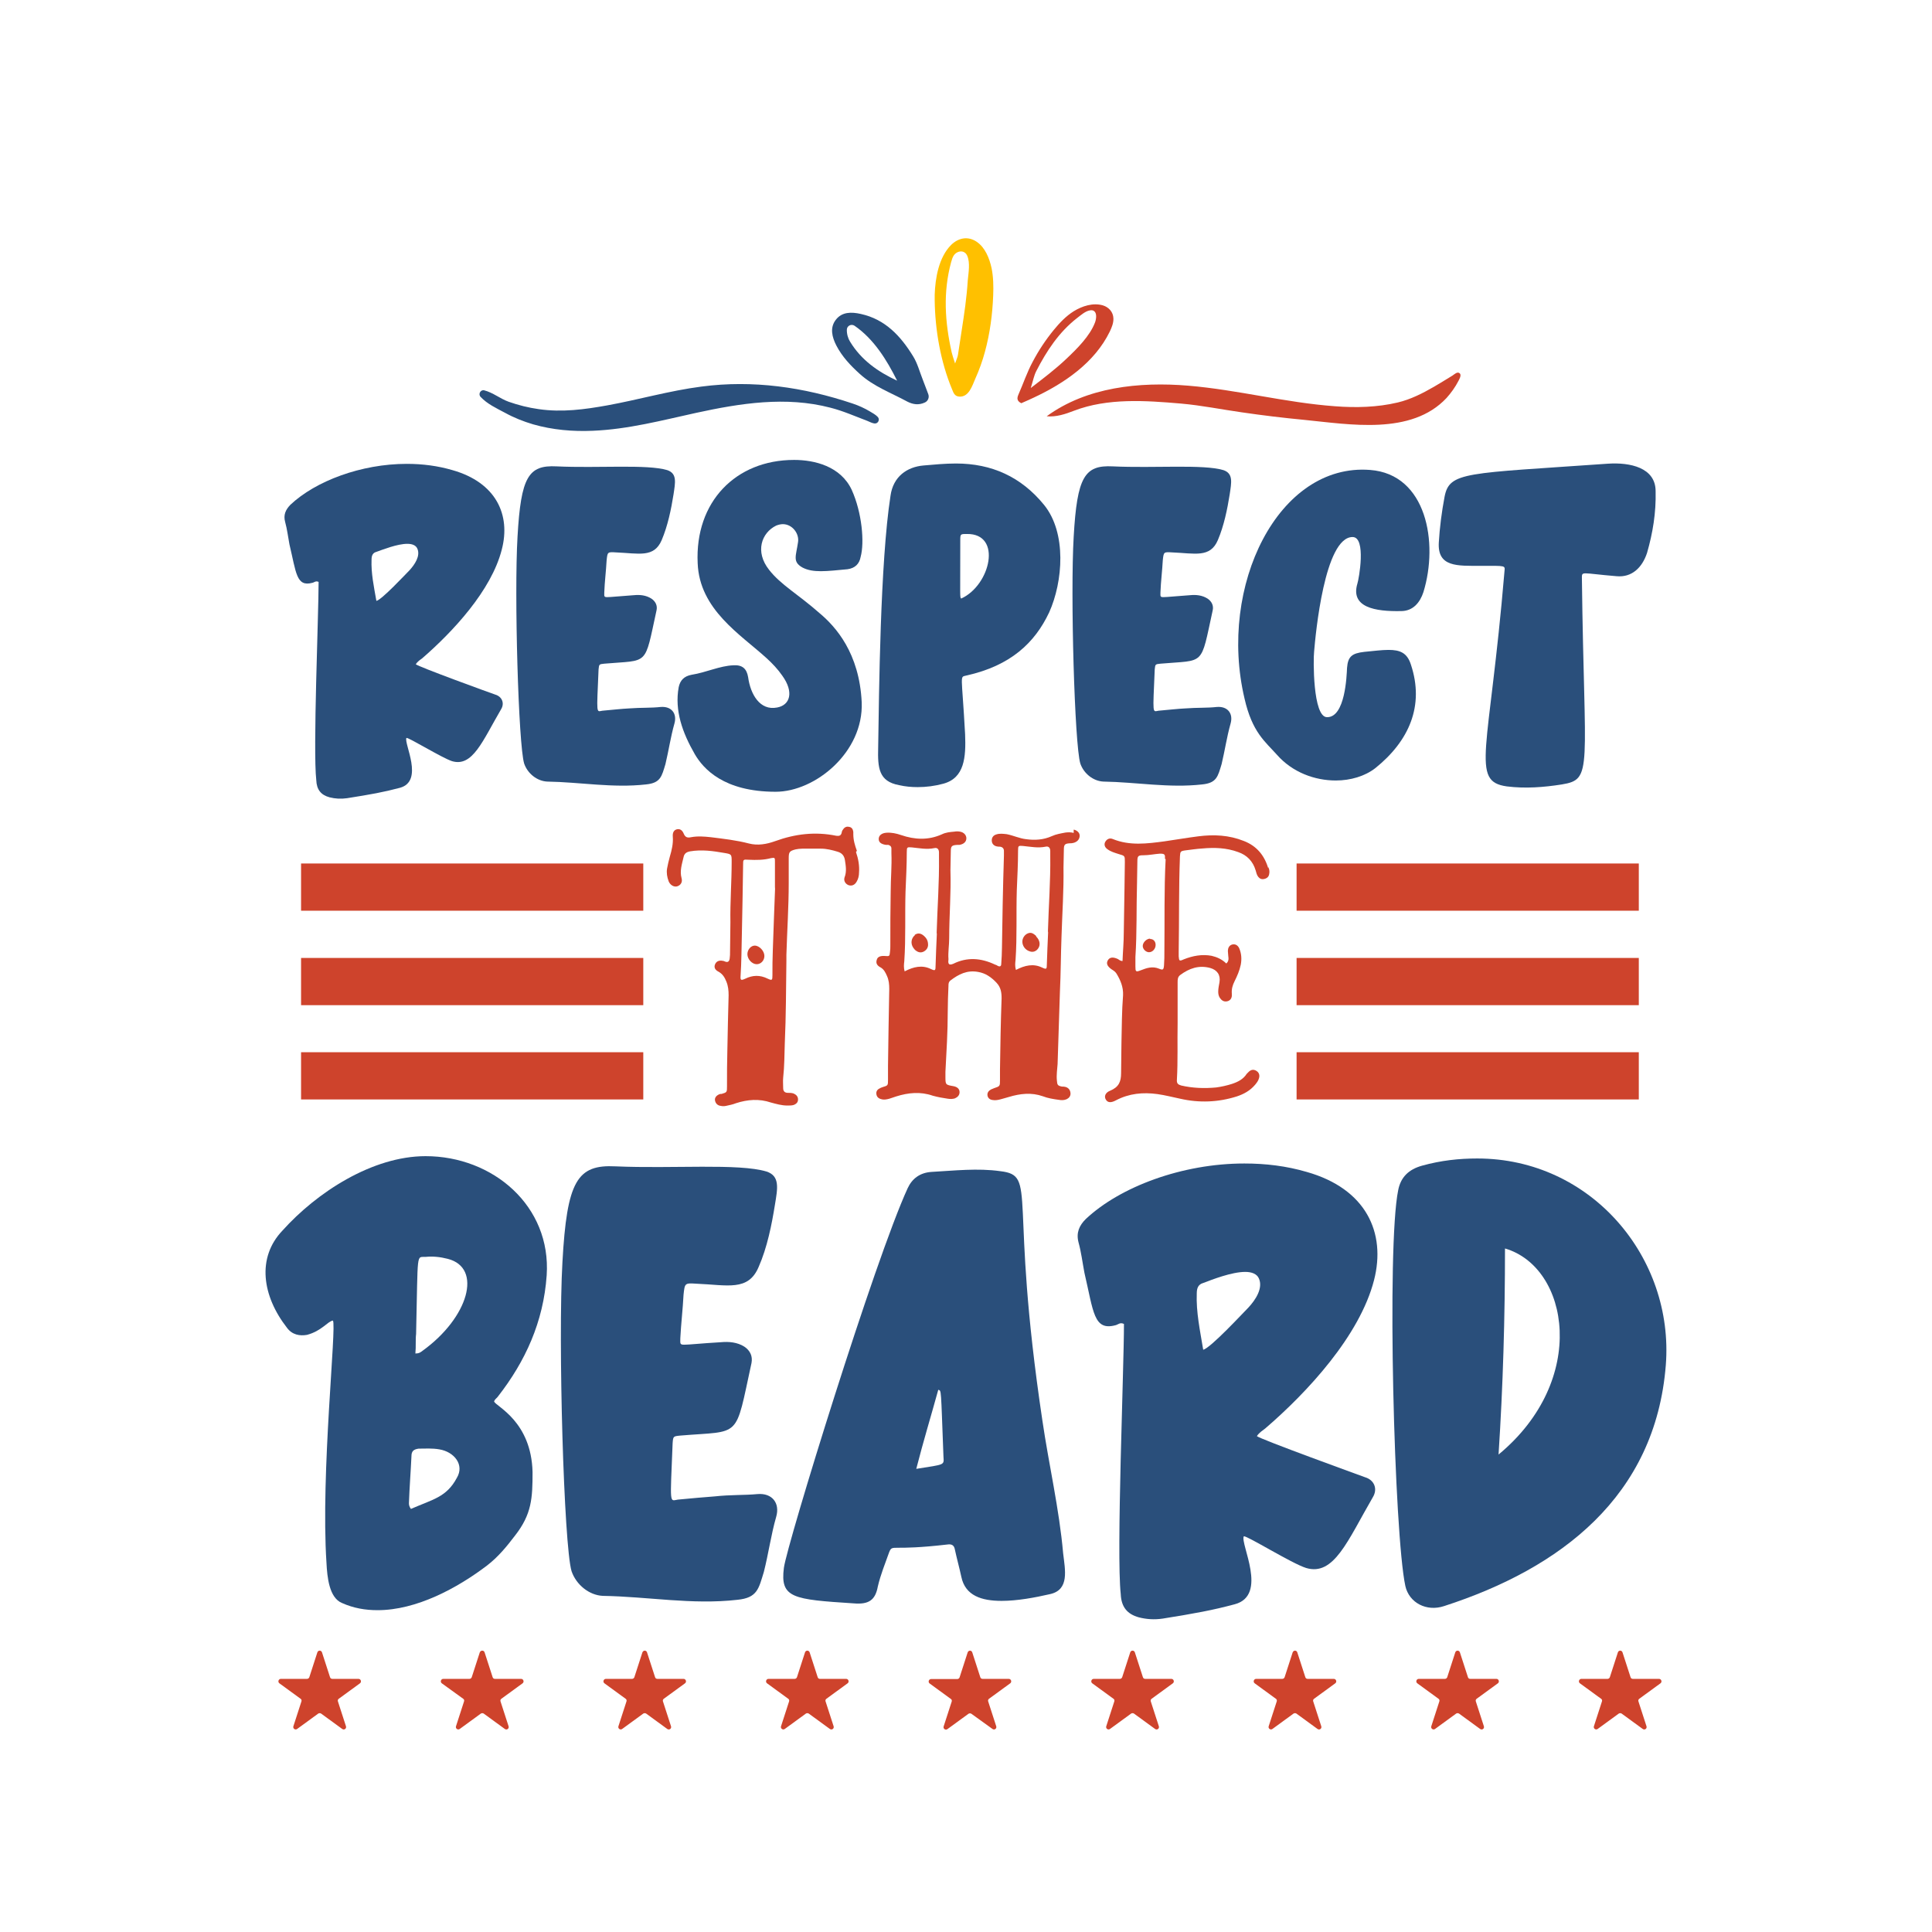 <?xml version="1.0" encoding="utf-8"?>
<!-- Generator: Adobe Illustrator 22.0.0, SVG Export Plug-In . SVG Version: 6.00 Build 0)  -->
<svg version="1.1" id="Layer_1" xmlns="http://www.w3.org/2000/svg" xmlns:xlink="http://www.w3.org/1999/xlink" x="0px" y="0px"
	 viewBox="0 0 1080 1080" style="enable-background:new 0 0 1080 1080;" xml:space="preserve">
<style type="text/css">
	.st0{fill:#CE432C;}
	.st1{fill:#2A4F7B;}
	.st2{fill:#FFC000;}
</style>
<g>
	<g>
		<g>
			<path class="st0" d="M478.5,476.3c1.3,3.7,2,7.6,1.7,11.5c0,1.7-0.4,3.5-1.3,5c-1.1,2-2.8,2.6-4.6,2c-1.7-0.7-2.8-2.4-2.2-4.3
				c1.3-3.3,0.7-6.5,0.2-9.8c-0.4-2.4-1.7-3.9-4.1-4.6c-3-0.9-6.1-1.7-9.3-1.7c-3.5,0-6.9,0-10.4,0c-1.3,0-2.6,0.2-3.7,0.4
				c-3.5,0.9-3.9,1.5-3.9,5c0,4.6,0,9.1,0,13.7c0,13.4-0.9,26.9-1.3,40.3c0,1.1,0,2.2,0,3.3c-0.2,15.4-0.2,30.8-0.9,46.2
				c-0.2,6.3-0.2,12.8-0.9,19.1c-0.2,2,0,3.9,0,5.9c0,1.7,0.9,2.6,2.6,2.6c1.1,0,2.2,0,3.3,0.4c1.5,0.7,2.4,1.7,2.4,3.3
				s-0.9,2.4-2.2,3c-1.1,0.4-2.4,0.4-3.7,0.4c-3.3,0-6.3-0.9-9.3-1.7c-6.5-2.2-13-1.7-19.5,0.4c-1.7,0.7-3.7,1.1-5.6,1.5
				c-0.9,0.2-2,0.2-2.8,0c-2-0.2-3-1.5-3.3-3s0.7-2.8,2.4-3.5c0.4-0.2,0.9-0.2,1.3-0.2c3-0.9,3-0.9,3-4.3c0-6.7,0-13.4,0.2-20.2
				c0.2-10.2,0.4-20.4,0.7-30.6c0-2.6-0.2-5.2-1.3-7.8c-0.9-2.2-2-4.1-4.3-5.4c-2.2-1.1-2.6-2.6-2-4.1c0.7-1.7,2.2-2.4,4.3-2
				c0.4,0,0.9,0.2,1.3,0.4c1.7,0.7,2.4-0.2,2.6-1.7c0.2-1.3,0.2-2.6,0.2-3.9c0-5.4,0.2-10.8,0.2-16.3c-0.2-11.3,0.7-22.5,0.7-33.8
				c0-4.3,0-4.3-4.1-5c-6.3-1.1-12.6-2-19.1-0.9c-2.2,0.4-3.3,1.3-3.7,3.3c-0.9,3.9-2.2,7.6-1.1,11.7c0.7,2.4-0.7,4.1-2.6,4.6
				c-1.7,0.4-3.7-0.7-4.6-2.8c-0.9-2.4-1.3-4.8-0.9-7.2c0.4-2.2,0.9-4.3,1.5-6.5c1.1-3.7,2-7.4,1.7-11.3c-0.2-2.4,0.7-3.7,2.2-4.1
				c1.5-0.4,3,0.2,3.9,2.4c0.9,2.2,2.2,2.4,4.1,2c3.7-0.7,7.4-0.4,11.1,0c7.2,0.9,14.3,1.7,21.2,3.5c5,1.3,10,0.4,14.7-1.3
				c11.3-4.1,22.5-5.4,34.2-3c1.5,0.2,2.6,0,3-1.7c0-0.4,0.2-0.9,0.4-1.3c0.9-1.5,2-2.4,3.7-2c1.5,0.2,2.2,1.3,2.4,2.8
				c0,0.4,0,0.9,0,1.3c0,3.3,0.9,6.3,2,9.3L478.5,476.3z M433.2,496.9c0-6.1,0-10.6,0-15.2c0-2.2,0-2.4-2.2-2
				c-4.1,1.1-8.2,1.1-12.6,0.9c-3-0.2-3-0.2-3,3c-0.2,13-0.4,26-0.7,39c-0.2,7.6-0.2,15.2-0.7,22.8c-0.2,2.6,0.2,2.8,2.6,1.7
				c4.1-2,8.2-2.2,12.6,0c2.4,1.1,2.6,0.9,2.6-2c0-4.6,0-9.1,0.2-13.7c0.4-12.4,0.9-24.7,1.3-35.5L433.2,496.9z M427.3,534.4
				c0,2.6-2,4.6-4.3,4.6c-2.6,0-5.2-2.8-5.2-5.6c0-2.6,2-4.8,4.1-4.8C424.5,528.6,427.3,531.6,427.3,534.4z"/>
			<path class="st0" d="M600.5,463.8c2.2,0.7,3.3,2.2,3,3.9c-0.2,1.7-1.5,3-3.5,3.5c-0.7,0.2-1.3,0.2-2,0.2
				c-2.8,0.2-3.3,0.7-3.3,3.7c0,3.3-0.2,6.5-0.2,9.8c0.2,12.8-0.7,25.6-1.1,38.4c-0.4,10.4-0.4,20.8-0.9,31.2
				c-0.4,13.4-0.9,26.9-1.3,40.3c-0.2,3-0.7,6.1-0.4,9.1c0.2,2.6,0.4,3,2.8,3.5c0.7,0,1.3,0,2,0.2c1.5,0.4,2.6,1.5,2.8,3.3
				c0.2,1.7-0.7,2.8-2,3.5c-1.5,0.7-3,0.7-4.6,0.4c-3-0.4-6.1-0.9-8.9-2c-6.3-2.2-12.6-1.5-18.9,0.4c-1.5,0.4-3,0.9-4.6,1.3
				c-1.5,0.4-3,0.7-4.6,0.4c-1.5-0.2-2.6-1.1-2.8-2.6c-0.2-1.5,0.7-2.6,2-3.3c0.4-0.2,1.1-0.4,1.7-0.7c3.3-1.1,3.3-1.1,3.3-4.6
				c0-2,0-3.9,0-5.9c0.2-13.2,0.4-26.4,0.9-39.7c0-3.3-0.4-6.1-2.8-8.7c-2.8-3-6.1-5.4-10.4-6.1c-6.1-1.1-10.8,1.3-15.4,4.8
				c-1.1,0.9-1.1,2-1.1,3c-0.2,4.8-0.4,9.5-0.4,14.3c0,11.3-0.7,22.5-1.3,33.8c0,0.9,0,1.7,0,2.6c0,4.6,0,4.6,4.6,5.4
				c2,0.4,3.3,1.5,3.3,3.3s-1.1,2.8-2.6,3.5c-1.3,0.4-2.6,0.4-3.9,0.2c-2.8-0.4-5.6-0.9-8.5-1.7c-6.9-2.4-13.7-1.7-20.4,0.4
				c-1.3,0.4-2.6,0.9-3.9,1.3c-1.5,0.4-3,0.7-4.6,0.2c-1.5-0.4-2.4-1.3-2.6-2.8c-0.2-1.3,0.4-2.4,1.5-3c0.7-0.4,1.3-0.7,2-0.9
				c3-0.9,3-0.9,3-4.1c0-2.6,0-5.2,0-7.8c0.2-14.3,0.4-28.6,0.7-42.9c0-2.6-0.2-5-1.3-7.4c-0.9-2-1.7-3.7-3.7-4.8
				c-1.7-0.9-2.6-2.2-2-4.1c0.4-1.7,2-2.4,4.6-2.2c2.4,0.2,2.6,0.2,2.8-2.2c0.2-1.3,0.2-2.6,0.2-3.9c0-10,0-19.9,0.2-29.9
				c0-7.2,0.7-14.3,0.4-21.5c0-0.9,0-1.7,0-2.6c0-1.1-0.7-1.7-1.7-2c-0.4,0-0.9,0-1.3,0c-2.8-0.4-4.1-1.5-4.1-3.3
				c0-2,1.7-3.3,4.3-3.5c2.8-0.2,5.6,0.4,8.2,1.3c7.6,2.6,15.2,3,22.8-0.4c2.2-1.1,4.6-1.3,6.9-1.5c1.1-0.2,2.2-0.2,3.3,0
				c2.2,0.4,3.5,2,3.5,3.7c0,2-1.5,3.3-3.9,3.7c-0.4,0-0.9,0-1.3,0c-3,0.2-3.5,0.7-3.5,3.7c0,3.5-0.2,6.9-0.2,10.4
				c0.4,12.8-0.7,25.4-0.7,38.1c0,3.9-0.7,7.8-0.4,11.7c0,0.9-0.4,2,0.4,2.8c0.9,0.4,1.5,0,2.2-0.2c7.8-3.9,15.6-3.3,23.4,0.4
				c0.7,0.2,1.1,0.4,1.5,0.7c1.3,0.7,2,0.2,2-1.1c0.2-3,0.4-6.1,0.4-9.1c0.2-8,0.2-16,0.4-24.1c0.2-9.1,0.4-18.2,0.7-27.3
				c0-0.9,0-1.7,0-2.6c0-1.3-0.7-2.2-2.2-2.4c-0.7,0-1.3,0-2-0.2c-1.5-0.4-2.6-1.5-2.6-3.3c0-1.7,0.9-2.8,2.4-3.3
				c2-0.7,3.9-0.4,5.9-0.2c3.7,0.7,7.2,2.4,10.8,2.8c5,0.7,9.8,0.4,14.5-1.7c2.4-1.1,5-1.5,7.6-2c1.5-0.2,3-0.2,4.6,0.2V463.8z
				 M523.6,521.4c0.4-14.1,1.5-28.2,1.3-42.3c0-0.9,0-1.7,0-2.6c0-1.7-0.9-2.8-2.6-2.4c-4.3,0.9-8.5,0-12.6-0.4
				c-2.6-0.2-2.8-0.2-2.8,2.6c0,7.4-0.4,14.7-0.7,22.1c-0.4,13,0.2,26-0.7,39c-0.2,1.7-0.4,3.5,0.2,5.6c5-2.6,9.8-3.7,14.7-1.3
				c2.4,1.1,2.6,0.9,2.6-2c0.2-5.9,0.4-11.7,0.7-17.6L523.6,521.4z M511.2,522.7c2-1.5,4.1-1.1,6.3,1.5c0.9,1.1,1.3,2.4,1.3,3.9
				c0,1.5-0.7,2.8-2.2,3.7c-1.5,0.9-3,0.7-4.3-0.2c-0.7-0.4-1.3-1.1-1.7-1.7c-1.7-2.4-1.3-5.4,0.9-7.2H511.2z M585.8,520.6
				c0.4-14.1,1.5-28.2,1.3-42.3c0-0.9,0-1.7,0-2.6c0-1.7-0.9-2.8-2.6-2.4c-4.3,0.9-8.5,0-12.6-0.4c-2.6-0.2-2.8-0.2-2.8,2.6
				c0,7.4-0.4,14.7-0.7,22.1c-0.4,13,0.2,26-0.7,39c-0.2,1.7-0.4,3.5,0.2,5.6c5-2.6,9.8-3.7,14.7-1.3c2.4,1.1,2.6,0.9,2.6-2
				c0.2-5.9,0.4-11.7,0.7-17.6L585.8,520.6z M579.3,523.6c2,2,2.4,4.6,1.1,6.5c-1.1,1.7-3,2.4-4.8,1.7c-2.4-0.7-4.1-3-4.1-5.4
				c0-2,1.3-3.9,3-4.6c2-0.9,3.3,0.2,4.6,1.3L579.3,523.6z"/>
			<path class="st0" d="M709.1,484.8c0.4,1.1,0.7,2.4,0.4,3.7c-0.2,1.5-1.1,2.4-2.6,2.8c-1.5,0.4-2.6,0-3.5-1.1
				c-0.9-1.1-1.1-2.4-1.5-3.7c-1.5-5-4.8-8.5-9.8-10.2c-6.5-2.4-13.2-2.6-19.9-2c-3.3,0.2-6.5,0.7-9.8,1.1c-2.6,0.4-2.6,0.7-2.8,3.3
				c-0.7,17.8-0.4,35.5-0.7,53.3c0,0.9,0,1.7,0,2.6c0.2,2.6,0.4,2.8,2.8,1.7c5-2,10.2-3,15.6-2c3,0.7,5.9,2,8.2,4.3
				c1.5-1.3,1.3-2.8,1.1-4.3c0-0.9-0.2-1.7-0.2-2.6c0-2,0.9-3.3,2.4-3.7c1.5-0.4,3,0.2,3.9,2c1.3,3,1.5,6.1,0.9,9.3
				c-0.7,3.3-2,6.3-3.5,9.3c-1.1,2.2-1.7,4.3-1.5,6.9c0,0.4,0,0.9,0,1.3c-0.2,1.7-1.3,2.8-3,3c-1.7,0.2-2.8-0.7-3.7-2
				c-0.7-1.1-0.9-2.2-0.9-3.5c0-1.7,0.4-3.5,0.7-5.2c0.7-4.1-1.3-6.9-5.2-8c-6.3-1.7-11.7,0.2-16.7,3.9c-1.5,1.1-1.5,2.6-1.5,4.1
				c0,7.6,0,15.2,0,22.8c-0.2,10.6,0.2,21.2-0.4,31.6c-0.2,2.2,0.7,2.8,2.4,3.3c6.5,1.5,13,1.7,19.5,1.1c3-0.4,6.1-1.1,8.9-2
				c3.3-1.1,6.3-2.6,8.2-5.6c0.4-0.4,0.9-0.9,1.3-1.3c1.3-1.1,2.6-1.3,4.1-0.4c1.5,0.9,2,2.4,1.5,4.1c-0.4,1.5-1.3,2.6-2.2,3.7
				c-2.8,3.3-6.3,5.2-10.2,6.5c-10.4,3.3-21,3.7-31.6,1.3c-4.3-0.9-8.5-2-12.8-2.6c-8-1.1-15.8-0.4-23.2,3.5
				c-2.8,1.5-4.6,1.3-5.6-0.4c-1.1-1.7-0.4-3.9,2.4-5c4.8-2,6.1-5,6.1-9.8c0-5.6,0.2-11.3,0.2-16.9c0.2-8.9,0.2-17.8,0.9-26.7
				c0.2-4.6-1.5-8.5-3.7-12.1c-0.7-1.1-1.7-1.7-2.8-2.4c-2.4-1.7-3-3.3-2-5s2.8-2,5.6-0.7c0.7,0.4,1.3,1.1,2.6,1.1
				c0.2-5.4,0.7-10.6,0.7-15.8c0.2-8.2,0.2-16.5,0.4-24.7c0-5,0.2-10,0.2-15c0-3.3,0-3.3-3.5-4.3c-2.2-0.7-4.3-1.3-6.1-2.6
				c-1.7-1.1-2.2-2.8-1.3-4.3c0.9-1.5,2.4-2.2,4.1-1.5c9.5,3.9,19.3,2.6,29,1.3c6.3-0.9,12.6-2,18.9-2.8c8.7-1.1,17.1-0.7,25.4,2.6
				c7.2,2.8,11.5,8,13.7,15.4V484.8z M651.2,480c0.2-2.4-0.2-2.8-2.8-2.8c-3,0.2-6.1,0.9-9.3,0.9c-2.8,0-3.3,0.4-3.3,3.3
				c0,4.1-0.2,8.2-0.2,12.4c-0.4,13.7,0,27.5-0.9,41.2c0,1.7,0,3.5,0,5.2c0,3,0.2,3.3,3,2.2c3.3-1.3,6.5-2.4,10.2-0.9
				c2.2,0.9,2.6,0.7,2.8-2c0.2-2.6,0.2-5.2,0.2-7.8c0.2-17.1-0.2-34.2,0.7-51.4L651.2,480z M643,524.9c1.7,0,3,1.3,3,3.3
				c0,2.2-1.7,4.1-3.7,4.1c-1.7,0-3.5-1.7-3.5-3.5c0-2,2.2-4.1,4.1-4.1V524.9z"/>
		</g>
	</g>
	<g>
		<g>
			<path class="st1" d="M276.9,388.3c3.7,1.1,5.3,4.8,3.2,8.2c-10.4,17.8-15.9,32.4-27.4,29c-5.8-1.9-24.2-13.3-25.5-13
				c-1.6,2.9,10.1,24.2-3.7,27.9c-9,2.4-16.2,3.7-29.5,5.8c-3.5,0.5-6.6,0.3-9.8-0.5c-4.8-1.3-7.2-4.3-7.4-9.6
				c-1.9-16.7,1.3-92.2,1.3-110.8c-1.6-0.8-2.4,0.3-3.5,0.5c-9,2.4-9-5.6-12.8-21.5c-0.8-4.3-1.3-8.5-2.4-12.5
				c-1.1-4,0.3-6.9,2.9-9.6c14.1-13.3,39.6-22.9,65.1-22.9c8.8,0,17.3,1.1,25.5,3.5c24.4,6.9,32.7,25,27.6,44.4
				c-5.8,22.9-27.4,46-44.6,60.9c-1.1,0.8-2.4,1.6-3.5,3.2C233.5,372.6,275.3,387.8,276.9,388.3z M229,318.7c2.9-3.2,6.1-8,4.3-12
				c-0.8-1.9-2.9-2.7-5.6-2.7c-5.6,0-13.6,3.2-17.3,4.5c-1.9,0.5-2.7,1.9-2.7,4.3c-0.3,7.7,1.3,15.1,2.7,23.1
				C213.3,335.4,226.9,320.8,229,318.7z"/>
			<path class="st1" d="M369.3,395.2c6.1-0.5,9.3,3.7,7.7,9.3c-2.1,7.4-3.2,15.1-5,22.6c-2.1,6.9-2.7,10.6-10.9,11.4
				c-18.6,2.1-36.7-1.3-55.3-1.6c-5.6-0.3-10.9-4.5-12.8-10.1c-3.2-10.6-5.6-94.6-3.7-126.8c1.9-33.5,6.1-40.1,21.8-39.3
				c23.4,1.1,50.5-1.3,61.9,2.1c5.6,1.9,4.5,6.9,3.5,13.6c-1.3,8.2-3.2,17.5-6.6,25.5c-4.3,10.1-12.8,7.4-25.5,6.9
				c-4.8-0.3-4.8-0.3-5.3,4.5c-0.3,5.8-1.1,12-1.3,17.8c0,2.1-0.3,2.7,1.6,2.7c2.1,0,6.4-0.5,15.1-1.1c3.2-0.3,6.6,0,9.6,1.9
				c2.4,1.6,3.5,4,2.9,6.6c-6.9,31.6-4,27.6-29.2,29.8c-2.9,0.3-2.9,0.3-3.2,3.2c-1.1,25.8-1.3,23.6,2.1,23.1
				c5.6-0.5,10.9-1.1,15.1-1.3C358.4,395.5,364,395.8,369.3,395.2z"/>
			<path class="st1" d="M473.8,318.2c-5.6,0.5-10.6,1.1-14.9,1.1c-4,0-7.4-0.5-10.4-2.1c-5.6-3.2-3.5-6.4-2.4-14.1
				c0.8-4.8-3.2-10.1-8.5-10.1c-1.1,0-2.4,0.3-3.7,0.8c-8.2,4-12,14.6-4,24.7c6.6,8.5,16.2,13.6,28.4,24.4
				c8.8,7.4,22.1,22.1,23.4,49.7c1.1,27.9-26,50-48.1,50c-29,0-40.4-12.8-45.2-21c-6.9-12-11.4-24.4-9-37.5c0.8-3.7,2.9-6.1,7.2-6.9
				c8.2-1.3,15.7-5,23.4-5.3c5-0.3,7.4,1.9,8.2,6.6c1.3,9.6,6.6,18.9,16.2,17c7.2-1.3,9.6-8.5,2.9-17.8c-2.4-3.5-5.6-6.9-8.8-9.8
				c-14.6-13.3-37.5-27.1-38.5-53.1c-1.6-34.3,21.3-57.7,53.9-57.7c11.4,0,26,3.5,32.2,16.7c5.8,12.8,7.2,29.5,5,37.5
				C480.4,315.2,478,317.6,473.8,318.2z"/>
			<path class="st1" d="M516.3,260.2c5.8-0.5,12-1.1,18.1-1.1c19.9,0,36.4,7.4,49.2,23.1c12.8,15.7,10.6,43,2.9,60.1
				c-8,17-21.5,29.8-46.2,35.3c-4,1.1-2.7-1.9-0.8,32.9c0.5,12.8-0.3,24.4-12.2,27.6c-4.8,1.3-9.6,1.9-14.3,1.9
				c-3.5,0-6.9-0.3-10.4-1.1c-11.4-2.1-12-9.6-11.7-21c0.5-30,1.1-103.4,6.9-140.8C499.3,266.4,507,261,516.3,260.2z M540.5,298.5
				c-3.7,0-3.7,0-3.7,3.7c0,32.9-0.3,31.4,0.5,32.4C553.7,327.2,560.4,298.2,540.5,298.5z"/>
			<path class="st1" d="M680.2,395.2c6.1-0.5,9.3,3.7,7.7,9.3c-2.1,7.4-3.2,15.1-5,22.6c-2.1,6.9-2.7,10.6-10.9,11.4
				c-18.6,2.1-36.7-1.3-55.3-1.6c-5.6-0.3-10.9-4.5-12.8-10.1c-3.2-10.6-5.6-94.6-3.7-126.8c1.9-33.5,6.1-40.1,21.8-39.3
				c23.4,1.1,50.5-1.3,61.9,2.1c5.6,1.9,4.5,6.9,3.5,13.6c-1.3,8.2-3.2,17.5-6.6,25.5c-4.3,10.1-12.8,7.4-25.5,6.9
				c-4.8-0.3-4.8-0.3-5.3,4.5c-0.3,5.8-1.1,12-1.3,17.8c0,2.1-0.3,2.7,1.6,2.7c2.1,0,6.4-0.5,15.1-1.1c3.2-0.3,6.6,0,9.6,1.9
				c2.4,1.6,3.5,4,2.9,6.6c-6.9,31.6-4,27.6-29.2,29.8c-2.9,0.3-2.9,0.3-3.2,3.2c-1.1,25.8-1.3,23.6,2.1,23.1
				c5.6-0.5,10.9-1.1,15.1-1.3C669.3,395.5,674.9,395.8,680.2,395.2z"/>
			<path class="st1" d="M753,373.4c0.5-6.4,2.7-8.2,9.6-9c5.3-0.5,9.8-1.1,13.6-1.1c6.4,0,10.4,1.6,12.5,8.2
				c7.7,23.1-1.1,42.8-19.9,57.9c-5.8,4.5-13.8,6.9-22.1,6.9c-11.7,0-24.2-4.5-32.9-14.4c-6.6-7.4-13.8-12.5-18.1-31.4
				c-14.9-63,18.9-131.8,70.2-127.8c31.6,2.4,38.3,40.7,29.8,68.3c-1.9,5.8-5.8,10.6-12.5,10.6c-14.6,0.3-28.4-2.1-24.4-15.4
				c0.8-2.4,5.1-26-2.7-26c-15.7,0-20.7,54.5-21.5,64c-0.5,4-0.8,36.7,7.2,36.7C752,401.1,752.8,377.7,753,373.4z"/>
			<path class="st1" d="M842.3,439.6c-20.5-2.9-9.8-18.9-1.3-120.1c0.3-3.5,1.1-3.2-13.3-3.2c-13,0-24.2,0.8-23.4-13
				c0.5-8.5,1.6-17,3.2-25.5c2.7-14.3,11.7-13,91.4-18.6c12.2-0.8,26.6,2.1,26.6,15.4c0.3,12-1.6,23.4-4.8,34.5
				c-2.7,8.2-8.5,13.8-17,13c-9.8-0.8-14.9-1.6-17.3-1.6c-2.4,0-2.1,0.8-2.1,3.5c1.3,106.8,6.4,111.6-11.2,114.5
				C863,440.1,852.7,440.9,842.3,439.6z"/>
		</g>
	</g>
	<g>
		<path class="st1" d="M297.7,822.9c0,14.5-0.4,23.5-9.8,35.5c-4.7,6.2-9.4,11.9-15.6,16.7c-16.7,12.7-39.5,25-61.2,25
			c-6.9,0-13.4-1.1-19.9-4c-7.2-2.9-8.3-14.5-8.7-22.5c-3.3-50,5.8-132.5,3.6-135.4c-2.9,0.4-6.2,5.8-14.5,8c-4,0.7-8.3,0-11.2-4
			c-13.8-17.7-17-39.1-2.5-54.3c19.2-21.4,50.3-41.6,80-41.6c37.7,0,70.3,27.9,67.7,66.6c-1.8,26.1-12,48.2-27.2,67.7
			c-0.7,1.1-1.8,1.4-2.2,2.9C277.5,786.3,297,794.6,297.7,822.9z M255.4,826.1c4.3-7.2-1.4-14.5-9.8-15.9c-4-0.7-8-0.4-11.6-0.4
			c-2.9,0.4-4,1.5-4,4.3c-0.4,8.7-1.1,17.4-1.4,26.1c0,0.7,0,1.8,1.1,3.3C242,838.1,249.6,837,255.4,826.1z M236.2,755.1
			c25.7-18.5,33.7-46.4,14.1-51.4c-4.3-1.1-8.3-1.5-12.3-1.1c-5.4,0.4-4.3-4.3-5.4,43.1c-0.4,3.3,0,6.9-0.4,10.9
			C234.4,756.6,235.1,755.9,236.2,755.1z"/>
		<path class="st1" d="M423.4,835.2c8.3-0.7,12.7,5.1,10.5,12.7c-2.9,10.1-4.3,20.6-6.9,30.8c-2.9,9.4-3.6,14.5-14.8,15.6
			c-25.3,2.9-50-1.8-75.3-2.2c-7.6-0.4-14.8-6.2-17.4-13.8c-4.3-14.5-7.6-128.9-5.1-172.7c2.5-45.6,8.3-54.7,29.7-53.6
			c31.9,1.4,68.8-1.8,84.4,2.9c7.6,2.5,6.2,9.4,4.7,18.5c-1.8,11.2-4.3,23.9-9.1,34.8c-5.8,13.8-17.4,10.1-34.8,9.4
			c-6.5-0.4-6.5-0.4-7.2,6.2c-0.4,8-1.4,16.3-1.8,24.3c0,2.9-0.4,3.6,2.2,3.6c2.9,0,8.7-0.7,20.6-1.4c4.3-0.4,9.1,0,13,2.5
			c3.3,2.2,4.7,5.4,4,9.1c-9.4,43.1-5.4,37.7-39.8,40.6c-4,0.4-4,0.4-4.3,4.3c-1.4,35.1-1.8,32.2,2.9,31.5
			c7.6-0.7,14.8-1.4,20.6-1.8C408.6,835.5,416.2,835.9,423.4,835.2z"/>
		<path class="st1" d="M559.9,894.9c-11.2,0-20.3-2.9-22.5-13.4c-1.1-5.1-2.5-10.1-3.6-15.2c-0.4-2.5-1.8-3.3-4.3-2.9
			c-15.6,1.8-23.2,1.8-27.2,1.8c-4,0-4.3,0-5.4,2.9c-2.2,6.2-4.7,12.3-6.2,18.8c-1.4,7.6-5.1,10.1-13.4,9.4
			c-34-2.2-41.3-2.9-39.1-19.9c1.8-13.4,50.7-172,69.2-212.2c2.5-5.4,6.9-8.7,13.4-9.1c12.7-0.7,25.7-2.2,38.4-0.4
			c21,2.5,4.7,13.8,23.5,139.4c3.6,24.6,9.4,49.3,11.6,74.2c1.1,9.4,3.6,20.3-7.2,22.8C578.4,893.1,568.6,894.9,559.9,894.9z
			 M527.4,814.2c-1.5-39.1-1.1-36.6-2.9-37.3c-4,14.5-8.3,28.6-12.3,44.2C528.4,818.5,527.7,819.2,527.4,814.2z"/>
		<path class="st1" d="M763.1,825.8c5.1,1.5,7.2,6.5,4.3,11.2c-14.1,24.3-21.7,44.2-37.3,39.5c-8-2.5-33-18.1-34.8-17.7
			c-2.2,4,13.8,33-5.1,38c-12.3,3.3-22.1,5.1-40.2,8c-4.7,0.7-9.1,0.4-13.4-0.7c-6.5-1.8-9.8-5.8-10.1-13
			c-2.5-22.8,1.8-125.7,1.8-151c-2.2-1.1-3.3,0.4-4.7,0.7c-12.3,3.3-12.3-7.6-17.4-29.3c-1.1-5.8-1.8-11.6-3.3-17
			c-1.4-5.4,0.4-9.4,4-13c19.2-18.1,54-31.1,88.7-31.1c12,0,23.5,1.4,34.8,4.7c33.3,9.4,44.5,34,37.7,60.5
			c-8,31.1-37.3,62.7-60.8,82.9c-1.4,1.1-3.3,2.2-4.7,4.3C704.1,804.4,760.9,825,763.1,825.8z M697.9,730.9c4-4.3,8.3-10.9,5.8-16.3
			c-1.1-2.5-4-3.6-7.6-3.6c-7.6,0-18.5,4.3-23.5,6.2c-2.5,0.7-3.6,2.5-3.6,5.8c-0.4,10.5,1.8,20.6,3.6,31.5
			C676.6,753.7,695,733.8,697.9,730.9z"/>
		<path class="st1" d="M795,651.6c10.5-2.9,20.6-4,30.8-4c63.7,0,110.1,55.4,105.4,115.5c-5.8,73.5-59,113.7-123.9,134.7
			c-9.8,3.3-19.6-1.8-21.7-11.2c-6.2-28.6-10.5-189.8-4-221.3C783,658.1,787.4,653.7,795,651.6z M841.3,697.9
			c0,38.7-1.1,76.8-3.6,115.2C888.1,771.4,877.2,708.4,841.3,697.9z"/>
	</g>
	<g>
		<g>
			<g>
				<rect x="168.3" y="482.7" class="st0" width="191.3" height="26.4"/>
				<rect x="168.3" y="535.5" class="st0" width="191.3" height="26.4"/>
				<rect x="168.3" y="588.2" class="st0" width="191.3" height="26.4"/>
			</g>
			<g>
				<rect x="724.8" y="482.7" class="st0" width="191.3" height="26.4"/>
				<rect x="724.8" y="535.5" class="st0" width="191.3" height="26.4"/>
				<rect x="724.8" y="588.2" class="st0" width="191.3" height="26.4"/>
			</g>
		</g>
	</g>
	<g>
		<path class="st0" d="M907,923.7l4.5,13.9c0.2,0.6,0.7,0.9,1.3,0.9h14.6c1.3,0,1.9,1.7,0.8,2.5l-11.8,8.6c-0.5,0.3-0.7,1-0.5,1.5
			l4.5,13.9c0.4,1.3-1,2.3-2.1,1.5l-11.8-8.6c-0.5-0.3-1.1-0.3-1.6,0l-11.8,8.6c-1.1,0.8-2.5-0.3-2.1-1.5l4.5-13.9
			c0.2-0.6,0-1.2-0.5-1.5l-11.8-8.6c-1.1-0.8-0.5-2.5,0.8-2.5h14.6c0.6,0,1.1-0.4,1.3-0.9l4.5-13.9
			C904.8,922.4,906.6,922.4,907,923.7z"/>
		<path class="st0" d="M816.1,923.7l4.5,13.9c0.2,0.6,0.7,0.9,1.3,0.9h14.6c1.3,0,1.9,1.7,0.8,2.5l-11.8,8.6c-0.5,0.3-0.7,1-0.5,1.5
			l4.5,13.9c0.4,1.3-1,2.3-2.1,1.5l-11.8-8.6c-0.5-0.3-1.1-0.3-1.6,0l-11.8,8.6c-1.1,0.8-2.5-0.3-2.1-1.5l4.5-13.9
			c0.2-0.6,0-1.2-0.5-1.5l-11.8-8.6c-1.1-0.8-0.5-2.5,0.8-2.5h14.6c0.6,0,1.1-0.4,1.3-0.9l4.5-13.9
			C813.9,922.4,815.7,922.4,816.1,923.7z"/>
		<path class="st0" d="M725.2,923.7l4.5,13.9c0.2,0.6,0.7,0.9,1.3,0.9h14.6c1.3,0,1.9,1.7,0.8,2.5l-11.8,8.6c-0.5,0.3-0.7,1-0.5,1.5
			l4.5,13.9c0.4,1.3-1,2.3-2.1,1.5l-11.8-8.6c-0.5-0.3-1.1-0.3-1.6,0l-11.8,8.6c-1.1,0.8-2.5-0.3-2.1-1.5l4.5-13.9
			c0.2-0.6,0-1.2-0.5-1.5l-11.8-8.6c-1.1-0.8-0.5-2.5,0.8-2.5h14.6c0.6,0,1.1-0.4,1.3-0.9l4.5-13.9
			C723.1,922.4,724.8,922.4,725.2,923.7z"/>
		<path class="st0" d="M634.4,923.7l4.5,13.9c0.2,0.6,0.7,0.9,1.3,0.9h14.6c1.3,0,1.9,1.7,0.8,2.5l-11.8,8.6c-0.5,0.3-0.7,1-0.5,1.5
			l4.5,13.9c0.4,1.3-1,2.3-2.1,1.5l-11.8-8.6c-0.5-0.3-1.1-0.3-1.6,0l-11.8,8.6c-1.1,0.8-2.5-0.3-2.1-1.5l4.5-13.9
			c0.2-0.6,0-1.2-0.5-1.5l-11.8-8.6c-1.1-0.8-0.5-2.5,0.8-2.5H626c0.6,0,1.1-0.4,1.3-0.9l4.5-13.9
			C632.2,922.4,634,922.4,634.4,923.7z"/>
		<path class="st0" d="M543.5,923.7l4.5,13.9c0.2,0.6,0.7,0.9,1.3,0.9h14.6c1.3,0,1.9,1.7,0.8,2.5l-11.8,8.6c-0.5,0.3-0.7,1-0.5,1.5
			l4.5,13.9c0.4,1.3-1,2.3-2.1,1.5L543,958c-0.5-0.3-1.1-0.3-1.6,0l-11.8,8.6c-1.1,0.8-2.5-0.3-2.1-1.5l4.5-13.9
			c0.2-0.6,0-1.2-0.5-1.5l-11.8-8.6c-1.1-0.8-0.5-2.5,0.8-2.5h14.6c0.6,0,1.1-0.4,1.3-0.9l4.5-13.9
			C541.3,922.4,543.1,922.4,543.5,923.7z"/>
		<path class="st0" d="M452.6,923.7l4.5,13.9c0.2,0.6,0.7,0.9,1.3,0.9h14.6c1.3,0,1.9,1.7,0.8,2.5l-11.8,8.6c-0.5,0.3-0.7,1-0.5,1.5
			l4.5,13.9c0.4,1.3-1,2.3-2.1,1.5l-11.8-8.6c-0.5-0.3-1.1-0.3-1.6,0l-11.8,8.6c-1.1,0.8-2.5-0.3-2.1-1.5l4.5-13.9
			c0.2-0.6,0-1.2-0.5-1.5l-11.8-8.6c-1.1-0.8-0.5-2.5,0.8-2.5h14.6c0.6,0,1.1-0.4,1.3-0.9l4.5-13.9
			C450.4,922.4,452.2,922.4,452.6,923.7z"/>
		<path class="st0" d="M361.7,923.7l4.5,13.9c0.2,0.6,0.7,0.9,1.3,0.9h14.6c1.3,0,1.9,1.7,0.8,2.5l-11.8,8.6c-0.5,0.3-0.7,1-0.5,1.5
			l4.5,13.9c0.4,1.3-1,2.3-2.1,1.5l-11.8-8.6c-0.5-0.3-1.1-0.3-1.6,0l-11.8,8.6c-1.1,0.8-2.5-0.3-2.1-1.5l4.5-13.9
			c0.2-0.6,0-1.2-0.5-1.5l-11.8-8.6c-1.1-0.8-0.5-2.5,0.8-2.5h14.6c0.6,0,1.1-0.4,1.3-0.9l4.5-13.9
			C359.6,922.4,361.3,922.4,361.7,923.7z"/>
		<path class="st0" d="M270.9,923.7l4.5,13.9c0.2,0.6,0.7,0.9,1.3,0.9h14.6c1.3,0,1.9,1.7,0.8,2.5l-11.8,8.6c-0.5,0.3-0.7,1-0.5,1.5
			l4.5,13.9c0.4,1.3-1,2.3-2.1,1.5l-11.8-8.6c-0.5-0.3-1.1-0.3-1.6,0l-11.8,8.6c-1.1,0.8-2.5-0.3-2.1-1.5l4.5-13.9
			c0.2-0.6,0-1.2-0.5-1.5L247,941c-1.1-0.8-0.5-2.5,0.8-2.5h14.6c0.6,0,1.1-0.4,1.3-0.9l4.5-13.9
			C268.7,922.4,270.5,922.4,270.9,923.7z"/>
		<path class="st0" d="M180,923.7l4.5,13.9c0.2,0.6,0.7,0.9,1.3,0.9h14.6c1.3,0,1.9,1.7,0.8,2.5l-11.8,8.6c-0.5,0.3-0.7,1-0.5,1.5
			l4.5,13.9c0.4,1.3-1,2.3-2.1,1.5l-11.8-8.6c-0.5-0.3-1.1-0.3-1.6,0l-11.8,8.6c-1.1,0.8-2.5-0.3-2.1-1.5l4.5-13.9
			c0.2-0.6,0-1.2-0.5-1.5l-11.8-8.6c-1.1-0.8-0.5-2.5,0.8-2.5h14.6c0.6,0,1.1-0.4,1.3-0.9l4.5-13.9
			C177.8,922.4,179.6,922.4,180,923.7z"/>
	</g>
	<g>
		<path class="st1" d="M268.6,221.8c-1.4-1.6,0.1-4.1,2.1-3.6c5,1.3,8.9,4.7,13.7,6.4c5.4,1.9,11,3.3,16.7,4.1
			c13,1.9,25.7,0.2,38.4-2.1c17.6-3.2,34.8-8.2,52.6-10.5c28.8-3.8,57.2,0.3,84.6,9.5c3.3,1.1,6.6,2.6,9.6,4.4
			c1.5,0.9,3.2,1.8,4.4,3.1c1.4,1.5,0,4-2,3.6c-1.3-0.2-2.6-0.9-3.8-1.4c-6.9-2.6-13.6-5.6-20.7-7.4c-24.9-6.5-50.3-2.5-75.1,2.9
			c-19.1,4.2-38.1,9.2-57.7,10c-11.2,0.5-22.6-0.5-33.4-3.6c-5.4-1.6-10.7-3.7-15.6-6.4C277.5,228.2,272.3,225.8,268.6,221.8z"/>
		<path class="st0" d="M814.8,208.3c0.3,0,0.5,0,0.7,0.1c1.9,0.8,0.4,3.3-0.2,4.5c-1.8,3.5-4.1,6.7-6.7,9.6
			c-19.7,21-54.2,14.7-79.6,12.2c-11.6-1.1-23.2-2.5-34.8-4.2c-11.3-1.6-22.6-3.9-34-4.9c-19.8-1.7-41-3.2-59.8,4
			c-4.9,1.9-10,3.6-15.3,3.1c22.3-16.3,51.7-19.4,79.2-17.1s54.4,9.5,82,11.5c11.6,0.9,23.6,0.6,35-2.1c7.2-1.7,13.9-5.1,20.3-8.8
			c3.2-1.9,6.4-3.8,9.6-5.8C812,210.1,813.5,208.5,814.8,208.3z"/>
		<path class="st2" d="M522.5,167.8c0-1,0-2,0-3c0.3-9.4,2.3-21,9.2-27.9c4.1-4,9.4-5,14.2-1.8c4.8,3.2,7.2,9.3,8.4,14.8
			c1,5,1.1,10.1,0.9,15.2c-0.4,10.6-1.8,21.2-4.6,31.5c-1.4,5.2-3.2,10.2-5.4,15.1c-1.7,3.9-3.6,10.4-9,10c-2.6-0.2-3.2-2.1-4-4.1
			C525.8,202.3,522.7,184.4,522.5,167.8z M540.7,143c-0.3-0.7-0.8-1.4-1.4-1.8c-1.9-1.4-4.7-0.4-6,1.4c-0.8,1.1-1.2,2.5-1.6,3.9
			c-4.6,16.9-3.5,33.5,0.3,50.5c0.4,1.7,1,3.4,1.9,6.2c0.8-2.4,1.4-3.5,1.6-4.8c1.3-9,2.9-18.3,4.1-27.5c0.6-4.7,1.1-9.5,1.4-14.3
			C541.4,152.4,542.4,146.9,540.7,143z"/>
		<path class="st1" d="M518.9,220.3c0.7,1.8-0.1,3.9-1.9,4.7c-3.4,1.6-6.7,1.1-9.8-0.5c-9-4.9-18.8-8.4-26.6-15.5
			c-5.2-4.7-9.9-9.7-13.1-15.9c-2.4-4.7-3.7-9.9-0.3-14.3c3.4-4.5,8.7-4.5,14-3.3c13.7,3,22.3,12.4,29.2,23.6
			c2.5,4,3.7,8.8,5.5,13.3C516.9,214.9,517.8,217.5,518.9,220.3z M501.5,212.8c-5.7-11.4-12.9-23.2-23.8-30.7
			c-1.8-1.2-4.2,0-4.3,2.1c-0.1,2.5,0.7,5.1,1.8,6.8C481.4,201.2,490.7,207.8,501.5,212.8z"/>
		<path class="st0" d="M570.9,225.4c-2.6-1.3-2.4-2.9-1.6-4.8c2.7-6.1,4.8-12.5,8-18.4c3.3-6.3,7.3-12.3,11.8-17.8
			c3.2-3.9,6.8-7.7,11.1-10.4c4.7-2.9,10.8-4.9,16.3-3.3c3.3,1,5.8,3.7,5.9,7.3c0.1,2.5-0.9,5-2,7.3c-8.5,17.5-25.5,29-42.6,37
			C575.7,223.3,573.4,224.3,570.9,225.4z M611.6,173.9c-0.5-0.4-1.3-0.6-2.3-0.4c-2.6,0.4-5.1,2.7-7.1,4.2
			c-10.2,7.9-17.1,18.4-22.9,29.7c-1.3,2.5-1.8,5.4-3.1,9.5c6.9-5.3,13.8-10.5,20.1-16.5c5.8-5.5,12.9-12.5,15.8-20.1
			C612.9,178.2,613.2,175,611.6,173.9z"/>
	</g>
</g>
</svg>
